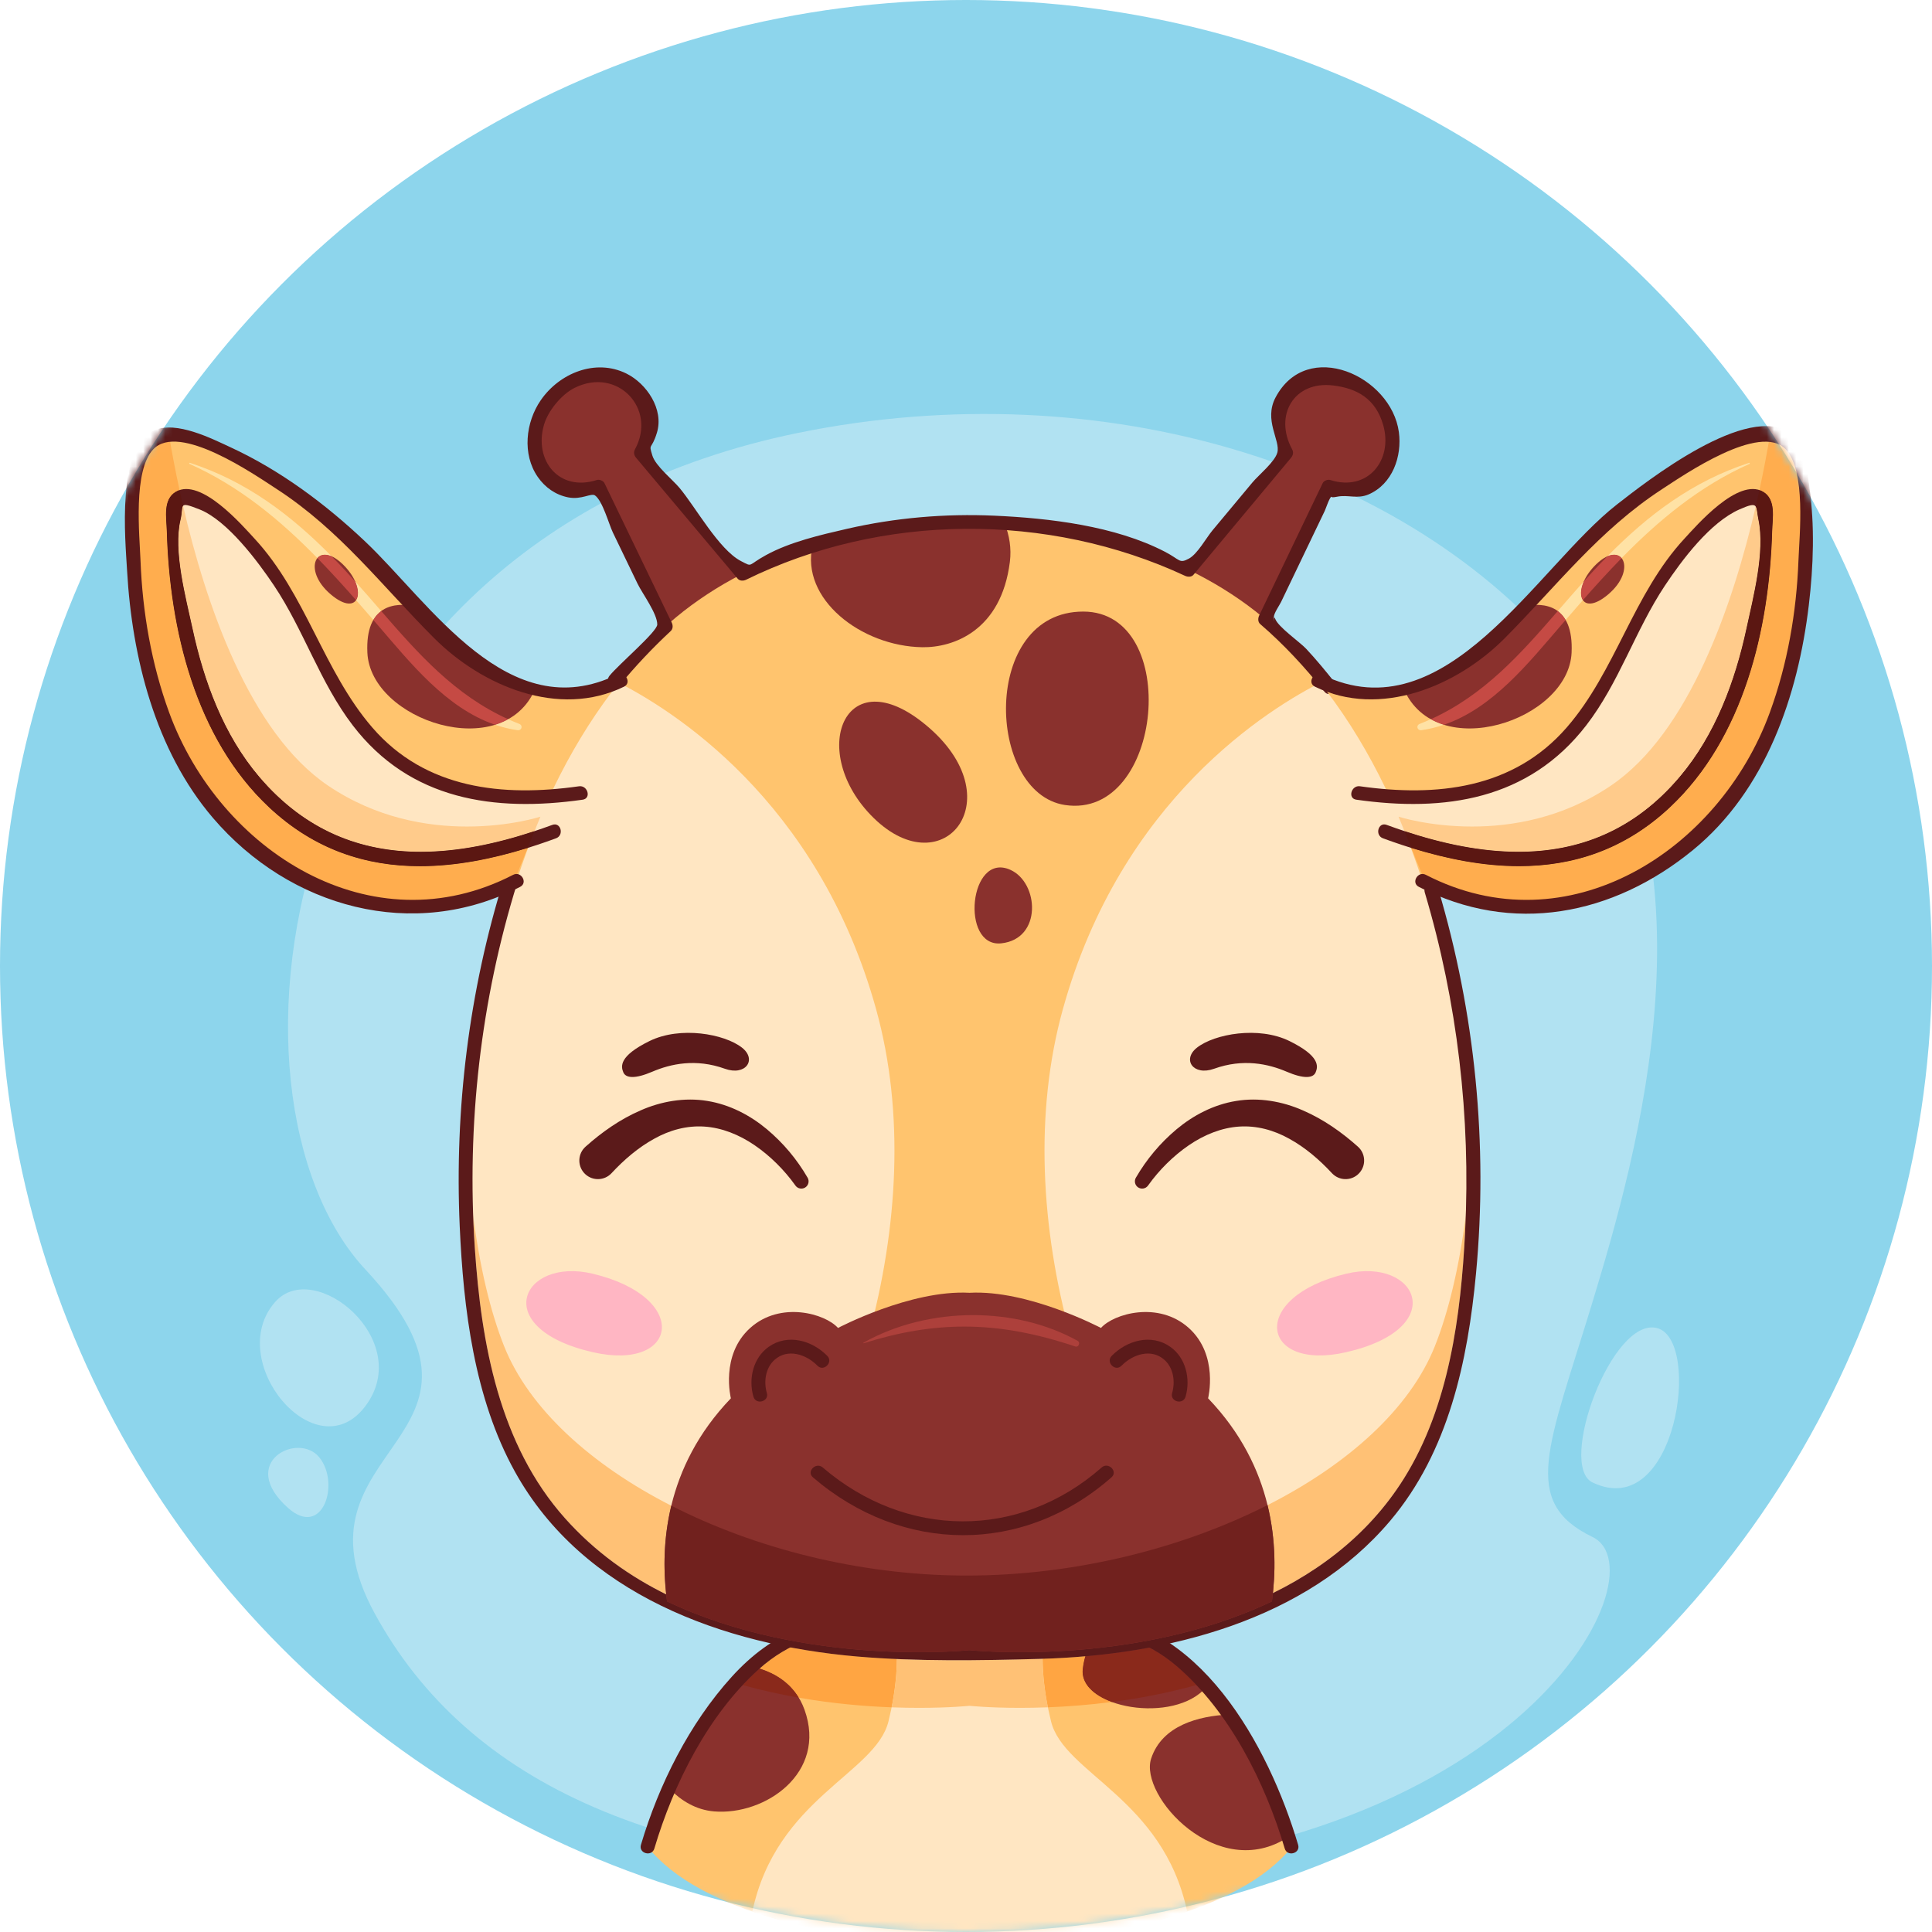 <svg width="263" height="263" viewBox="0 0 263 263" fill="none" xmlns="http://www.w3.org/2000/svg">
<circle cx="131.5" cy="131.5" r="131.5" fill="#8DD5EC"/>
<mask id="mask0_346_12636" style="mask-type:alpha" maskUnits="userSpaceOnUse" x="0" y="0" width="263" height="263">
<circle cx="131.5" cy="131.5" r="131.5" fill="#D9D9D9"/>
</mask>
<g mask="url(#mask0_346_12636)">
<path d="M135.752 255.155C90.058 255.155 63.629 242.749 51.01 219.638C38.39 196.528 71.685 196.344 49.741 172.812C27.798 149.28 36.822 73.638 108.606 58.938C150.194 50.421 191.777 63.525 213.287 89.81C234.798 116.097 222.769 157.531 216.786 177.238C210.803 196.945 206.88 204.445 216.786 209.227C226.692 214.009 206.256 255.155 135.752 255.155Z" fill="#B1E2F2"/>
<path d="M37.455 177.237C30.419 185.232 43.001 200.385 49.742 191.408C56.484 182.433 42.786 171.18 37.455 177.237Z" fill="#B1E2F2"/>
<path d="M39.208 205.27C32.244 199.054 40.612 194.843 43.475 198.396C46.339 201.95 43.922 209.477 39.208 205.27Z" fill="#B1E2F2"/>
<path d="M216.786 201.803C211.991 199.504 219.443 179.176 225.58 180.791C231.715 182.404 228.214 207.286 216.786 201.803Z" fill="#B1E2F2"/>
<path d="M149.799 220.877H114.224C96.435 223.181 88.192 251.446 88.192 251.446C102.146 268.913 161.876 268.913 175.83 251.446C175.83 251.446 167.587 223.181 149.799 220.877Z" fill="#FFC46E"/>
<path d="M164.258 229.612C160.64 225.428 156.147 222.042 150.74 221.044C149.207 222.305 147.712 224.262 147.39 227.222C146.816 232.51 159.887 234.832 164.258 229.612Z" fill="#8A312D"/>
<path d="M167.179 233.4C163.261 233.616 158.206 234.82 156.702 239.397C155.043 244.444 165.773 256.379 175.384 250.063C174.389 247.114 171.692 239.929 167.179 233.4Z" fill="#8A312D"/>
<path d="M97.219 246.585C104.145 247.151 112.624 241.356 109.515 232.736C108.235 229.189 105.353 227.557 102.404 226.863C97.234 231.665 93.523 238.371 91.194 243.571C92.732 245.109 94.724 246.382 97.219 246.585Z" fill="#8A312D"/>
<path d="M102.418 260.204C119.252 265.983 144.77 265.983 161.605 260.204C158.314 244.765 144.85 241.446 143.08 234.343C142.075 230.307 141.484 225.335 142.357 221.485L132.012 222.332L121.665 221.485C122.539 225.335 121.948 230.307 120.943 234.343C119.173 241.446 105.71 244.765 102.418 260.204Z" fill="#FFE6C2"/>
<path d="M121.374 232.417C117.722 232.279 113.376 231.913 108.74 231.102C107.464 228.999 105.496 227.796 103.403 227.136C104.744 225.947 106.142 225.004 107.588 224.257C110.601 224.829 113.634 225.234 116.638 225.495C118.427 225.65 120.249 225.762 122.089 225.843C122.079 228.019 121.797 230.294 121.374 232.417ZM142.647 232.414C142.221 230.282 141.94 227.994 141.932 225.81C143.853 225.751 145.794 225.638 147.745 225.467C147.58 226.008 147.459 226.593 147.391 227.222C147.174 229.212 148.891 230.783 151.35 231.688C148.195 232.097 145.247 232.313 142.647 232.414Z" fill="#FFA542"/>
<path d="M151.349 231.688C148.891 230.783 147.173 229.212 147.391 227.223C147.459 226.594 147.58 226.009 147.744 225.467C150.648 225.211 153.572 224.825 156.472 224.284C157.749 224.955 158.985 225.783 160.172 226.802C161.107 227.605 162.004 228.468 162.861 229.381C158.901 230.487 154.988 231.216 151.349 231.688Z" fill="#8A291B"/>
<path d="M108.74 231.103C106.258 230.668 103.691 230.106 101.104 229.385C101.808 228.632 102.536 227.915 103.293 227.236C103.329 227.203 103.367 227.169 103.404 227.136C105.496 227.796 107.465 228.999 108.74 231.103Z" fill="#8A291B"/>
<path d="M125.104 232.488C123.969 232.488 122.719 232.469 121.375 232.417C121.798 230.294 122.08 228.019 122.09 225.843C124.828 225.962 127.609 226.008 130.386 226.008C134.167 226.008 137.942 225.922 141.596 225.82C141.708 225.816 141.821 225.814 141.933 225.81C141.941 227.994 142.222 230.281 142.648 232.414C141.275 232.467 140.001 232.488 138.846 232.488C134.616 232.488 131.975 232.208 131.975 232.208C131.975 232.208 129.335 232.488 125.104 232.488Z" fill="#FFC175"/>
<path d="M176.713 251.133C172.733 237.718 163.136 219.924 147.248 219.87C138.008 219.84 128.769 219.87 119.529 219.87C111.455 219.87 105.27 222.02 99.608 228.262C93.849 234.613 89.686 242.925 87.25 251.133C86.903 252.305 88.73 252.805 89.076 251.637C91.691 242.827 96.405 233.426 103.291 227.235C111.478 219.875 121.812 221.764 131.981 221.764C141.828 221.764 152.123 219.892 160.171 226.801C167.359 232.97 172.218 242.64 174.887 251.637C175.233 252.803 177.061 252.307 176.713 251.133Z" fill="#5B1A1A"/>
<path d="M159.088 80.679L175.081 61.643C170.321 54.604 179.054 47.242 186.105 53.01C192.86 58.536 189.039 69.594 180.865 66.264L169.762 88.843L159.088 80.679Z" fill="#8A312D"/>
<path d="M103.252 80.679L87.259 61.643C92.019 54.604 83.285 47.242 76.235 53.01C69.48 58.536 73.301 69.594 81.475 66.264L92.578 88.843L103.252 80.679Z" fill="#8A312D"/>
<path d="M172.908 84.875C152.007 66.47 111.941 66.47 91.04 84.875C59.881 112.314 59.357 171.85 68.635 195.065C82.545 229.863 131.974 224.633 131.974 224.633C131.974 224.633 181.403 229.863 195.313 195.065C204.591 171.85 204.067 112.314 172.908 84.875Z" fill="#FFC46E"/>
<path d="M83.668 92.657C59.88 122.323 60.157 173.852 68.636 195.065C74.425 209.545 86.364 217.092 98.333 220.97C115.628 200.276 127.052 165.525 119.273 137.419C111.358 108.818 91.273 96.429 83.668 92.657Z" fill="#FFE6C2"/>
<path d="M180.281 92.657C204.068 122.323 203.79 173.852 195.313 195.065C189.524 209.545 177.584 217.092 165.616 220.97C148.321 200.276 136.896 165.525 144.676 137.419C152.591 108.818 172.676 96.429 180.281 92.657Z" fill="#FFE6C2"/>
<path d="M90.685 217.038C85.573 214.513 80.905 211.149 76.929 206.698C67.952 196.647 65.501 182.858 64.632 169.826C64.535 168.368 64.461 166.907 64.409 165.448C65.309 172.49 66.772 178.623 68.636 183.285C72.016 191.74 80.41 199.373 91.382 204.971C90.324 209.353 90.301 213.531 90.685 217.038Z" fill="#FFC175"/>
<path d="M173.283 216.862C173.649 213.37 173.607 209.232 172.548 204.893C183.53 199.325 191.932 191.746 195.313 183.285C197.173 178.63 198.635 172.509 199.536 165.48C199.51 166.19 199.481 166.898 199.446 167.608C198.879 179 197.287 191.406 191.112 201.271C186.717 208.293 180.445 213.338 173.283 216.862Z" fill="#FFC175"/>
<path d="M110.618 74.245C108.922 81.504 117.206 87.98 125.556 88.106C129.728 88.169 136.295 85.899 137.472 76.484C137.698 74.67 137.418 72.877 136.745 71.231C127.887 70.672 118.866 71.676 110.618 74.245Z" fill="#8A312D"/>
<path d="M118.495 110.909C109.868 101.886 115.259 89.184 126.586 99.163C137.913 109.145 128.058 120.914 118.495 110.909Z" fill="#8A312D"/>
<path d="M137.549 118.412C131.92 115.867 130.704 129.004 136.294 128.415C141.884 127.827 141.452 120.177 137.549 118.412Z" fill="#8A312D"/>
<path d="M144.974 109.584C134.235 107.967 133.499 83.229 147.474 83.253C160.882 83.273 158.393 111.607 144.974 109.584Z" fill="#8A312D"/>
<path d="M181.626 92.809C180.394 91.269 179.149 89.755 177.802 88.314C176.947 87.399 173.941 85.32 173.578 84.205C173.377 83.588 173.436 85.545 173.41 83.986C173.402 83.49 174.183 82.376 174.39 81.945C176.37 77.815 178.351 73.686 180.331 69.557C180.521 69.16 180.934 67.778 181.311 67.515C183.053 66.295 179.818 68.064 182.008 67.618C183.511 67.312 184.759 67.969 186.308 67.302C189.552 65.9 190.876 62.126 190.425 58.814C189.387 51.172 177.932 45.974 173.635 54.113C172.002 57.202 174.328 59.963 173.883 61.607C173.539 62.877 171.323 64.678 170.487 65.68C168.677 67.851 166.866 70.023 165.056 72.195C164.216 73.201 163.01 75.411 161.851 76.038C160.502 76.768 160.687 76.201 158.573 75.105C151.791 71.591 142.885 70.535 135.346 70.198C128.639 69.899 121.867 70.48 115.324 71.982C111.698 72.815 107.556 73.768 104.268 75.57C101.701 76.976 102.524 77.235 100.874 76.382C97.851 74.819 94.684 69.015 92.489 66.404C91.545 65.28 89.243 63.43 88.808 62.022C88.257 60.238 88.684 61.349 89.428 58.898C90.396 55.71 88.025 52.218 85.282 50.856C81.086 48.773 76.157 50.783 73.609 54.486C71.552 57.479 71.057 61.827 73.207 64.928C74.199 66.357 75.622 67.363 77.335 67.704C79.164 68.068 80.476 67.076 80.994 67.441C82.033 68.173 82.883 71.359 83.432 72.496C84.551 74.816 85.67 77.137 86.789 79.456C87.425 80.776 89.49 83.541 89.472 85.02C89.46 85.991 84.336 90.336 82.981 91.975C82.209 92.907 83.542 94.254 84.32 93.313C86.499 90.681 88.794 88.236 91.297 85.911C91.623 85.608 91.625 85.136 91.445 84.763C88.394 78.437 85.343 72.11 82.291 65.785C82.117 65.424 81.597 65.231 81.222 65.349C76.08 66.98 72.645 62.659 74.054 57.821C74.611 55.908 76.445 53.676 78.243 52.787C84.044 49.918 89.455 55.611 86.439 61.166C86.222 61.564 86.306 61.979 86.587 62.314C91.197 67.798 95.806 73.284 100.415 78.769C100.697 79.105 101.207 79.093 101.563 78.918C120.044 69.832 142.672 69.701 161.323 78.388C161.679 78.554 162.189 78.579 162.471 78.239C166.897 72.931 171.324 67.622 175.75 62.314C176.03 61.977 176.113 61.561 175.897 61.166C173.393 56.553 176.135 51.826 181.472 52.471C184.729 52.862 187.258 54.282 188.283 57.821C189.68 62.642 186.181 66.954 181.115 65.349C180.745 65.232 180.22 65.421 180.047 65.785C177.165 71.792 174.285 77.797 171.403 83.804C171.232 84.162 171.219 84.666 171.551 84.952C174.782 87.737 177.625 90.821 180.287 94.149C181.048 95.101 182.381 93.753 181.626 92.809Z" fill="#5B1A1A"/>
<path d="M68.596 119.641C63.837 134.901 61.868 150.97 62.581 166.936C63.084 178.18 64.552 190.329 70.093 200.332C79.366 217.074 98.533 223.929 116.638 225.495C124.715 226.193 133.456 226.049 141.595 225.821C158.783 225.34 177.739 220.666 189.268 206.995C197.196 197.594 199.805 185.285 200.93 173.334C202.58 155.782 200.809 137.864 195.776 120.978C195.428 119.813 193.6 120.309 193.95 121.482C198.399 136.412 200.22 152.047 199.446 167.609C198.879 179.001 197.287 191.407 191.112 201.271C181.08 217.297 161.277 223.033 143.396 223.86C120.81 224.904 93.132 224.84 76.93 206.698C67.952 196.647 65.501 182.858 64.632 169.826C63.516 153.088 65.428 136.16 70.422 120.144C70.785 118.979 68.958 118.479 68.596 119.641Z" fill="#5B1A1A"/>
<path d="M80.696 184.073C66.459 180.809 71.012 171.074 80.696 173.39C94.101 176.596 92.345 186.745 80.696 184.073Z" fill="#FFB6C3"/>
<path d="M183.255 184.073C197.492 180.809 192.938 171.074 183.255 173.39C169.85 176.596 171.605 186.745 183.255 184.073Z" fill="#FFB6C3"/>
<path d="M88.795 145.89C91.295 144.821 94.715 144.064 98.675 145.487C101.508 146.505 103.078 144.237 101.002 142.611C98.611 140.741 92.615 139.655 88.422 141.713C84.231 143.771 84.519 145.177 84.853 145.976C85.189 146.775 86.446 146.897 88.795 145.89Z" fill="#5B1A1A"/>
<path d="M175.154 145.89C172.654 144.821 169.234 144.064 165.274 145.487C162.441 146.505 160.871 144.237 162.947 142.611C165.337 140.741 171.334 139.655 175.526 141.713C179.718 143.771 179.431 145.177 179.096 145.976C178.76 146.775 177.504 146.897 175.154 145.89Z" fill="#5B1A1A"/>
<path d="M154.624 160.319C156.101 157.784 157.926 155.606 160.181 153.711C162.421 151.846 165.181 150.37 168.27 149.872C171.351 149.355 174.597 149.927 177.374 151.163C180.186 152.382 182.651 154.134 184.836 156.08L184.852 156.095C185.895 157.025 185.987 158.622 185.057 159.665C184.128 160.709 182.531 160.802 181.488 159.871L181.316 159.704C179.579 157.833 177.647 156.191 175.519 155.022C173.401 153.834 171.058 153.201 168.686 153.359C166.315 153.512 163.946 154.455 161.837 155.9C159.739 157.333 157.803 159.257 156.321 161.333L156.28 161.39C155.963 161.833 155.347 161.935 154.903 161.619C154.486 161.322 154.372 160.755 154.624 160.319Z" fill="#5B1A1A"/>
<path d="M108.242 161.333C106.759 159.257 104.824 157.332 102.725 155.899C100.617 154.455 98.249 153.511 95.876 153.359C93.504 153.201 91.162 153.833 89.045 155.022C86.917 156.191 84.984 157.832 83.246 159.704C82.296 160.727 80.696 160.787 79.672 159.836C78.65 158.887 78.589 157.287 79.54 156.263L79.708 156.098L79.728 156.08C81.912 154.134 84.376 152.381 87.189 151.163C89.966 149.927 93.212 149.355 96.293 149.871C99.382 150.37 102.143 151.846 104.383 153.711C106.638 155.605 108.463 157.783 109.939 160.319C110.213 160.79 110.054 161.393 109.583 161.669C109.139 161.926 108.579 161.801 108.285 161.393L108.242 161.333Z" fill="#5B1A1A"/>
<path d="M164.455 190.348C164.455 190.348 165.94 184.473 161.824 180.772C157.709 177.072 151.614 178.814 149.874 180.772C149.874 180.772 139.977 175.548 131.975 175.984C123.973 175.548 114.076 180.772 114.076 180.772C112.336 178.814 106.241 177.072 102.126 180.772C98.009 184.473 99.494 190.348 99.494 190.348C90.489 199.734 89.806 210.573 90.802 217.99C109.663 226.996 131.975 224.633 131.975 224.633C131.975 224.633 154.287 226.996 173.148 217.99C174.143 210.573 173.46 199.734 164.455 190.348Z" fill="#8A312D"/>
<path d="M146.503 183.317C146.462 183.317 146.419 183.311 146.375 183.296C141.05 181.509 136.177 180.586 131.26 180.586C126.844 180.586 122.39 181.331 117.542 182.862L117.515 182.796C121.919 180.301 127.193 179.025 132.461 179.025C137.464 179.025 142.463 180.177 146.7 182.526C147.075 182.733 146.879 183.317 146.503 183.317Z" fill="#AD403B"/>
<path d="M127.069 224.893C127.112 224.891 127.153 224.89 127.195 224.889L127.132 224.891C127.11 224.891 127.09 224.891 127.069 224.893ZM136.872 224.891C136.855 224.891 136.836 224.891 136.818 224.891L136.76 224.89C136.798 224.89 136.835 224.891 136.872 224.891ZM136.035 224.869C135.962 224.868 135.89 224.866 135.818 224.863L135.664 224.858C135.785 224.862 135.909 224.866 136.035 224.869ZM134.84 224.825L134.814 224.824C134.8 224.823 134.788 224.823 134.774 224.821C134.795 224.823 134.817 224.824 134.84 224.825ZM129.112 224.825C129.133 224.824 129.154 224.823 129.175 224.821C129.161 224.823 129.147 224.823 129.135 224.824L129.112 224.825ZM134.545 224.812C134.437 224.806 134.332 224.801 134.23 224.795L134.141 224.79C134.029 224.785 133.923 224.779 133.819 224.772C134.043 224.785 134.285 224.799 134.545 224.812ZM129.405 224.812C129.661 224.799 129.9 224.786 130.12 224.772C130.02 224.779 129.916 224.785 129.808 224.79L129.718 224.795C129.617 224.801 129.512 224.806 129.405 224.812ZM120.047 224.783C120.03 224.781 120.014 224.78 119.998 224.78L119.984 224.779C120.004 224.78 120.027 224.781 120.047 224.783ZM143.921 224.781C143.934 224.78 143.946 224.78 143.958 224.779L143.95 224.78C143.94 224.78 143.931 224.78 143.921 224.781ZM130.705 224.736C130.785 224.731 130.862 224.726 130.935 224.719L130.895 224.723C130.834 224.727 130.771 224.732 130.705 224.736ZM133.192 224.732C133.145 224.729 133.098 224.726 133.054 224.723L133.016 224.72C133.073 224.724 133.132 224.728 133.192 224.732ZM132.809 224.704C132.719 224.698 132.636 224.691 132.562 224.686L132.543 224.684C132.623 224.69 132.713 224.698 132.809 224.704ZM131.142 224.704C131.238 224.698 131.327 224.69 131.406 224.684L131.387 224.686C131.313 224.691 131.231 224.698 131.142 224.704ZM131.423 224.683C131.784 224.652 131.974 224.632 131.974 224.632C131.974 224.632 132.164 224.652 132.524 224.683C132.413 224.674 132.32 224.666 132.243 224.659L132.203 224.655L132.057 224.641L132.017 224.637L131.974 224.632L131.931 224.637L131.892 224.641L131.746 224.655L131.705 224.659C131.628 224.666 131.535 224.674 131.423 224.683ZM162.373 221.939C162.394 221.933 162.413 221.928 162.435 221.921C162.417 221.926 162.399 221.931 162.382 221.937L162.373 221.939ZM96.189 220.238L96.154 220.225C96.029 220.18 95.904 220.134 95.78 220.088C95.916 220.138 96.053 220.189 96.189 220.238ZM91.095 218.128C91.005 218.086 90.916 218.043 90.826 218.002L90.801 217.989C90.899 218.036 90.998 218.082 91.095 218.128ZM172.868 218.122C172.962 218.077 173.054 218.033 173.148 217.989L173.124 218.002C173.038 218.042 172.953 218.081 172.868 218.122ZM90.796 217.951C90.795 217.948 90.795 217.942 90.794 217.939C90.795 217.944 90.795 217.948 90.796 217.951ZM90.714 217.295C90.714 217.291 90.713 217.286 90.712 217.281C90.713 217.284 90.714 217.291 90.714 217.295ZM90.709 217.245C90.709 217.244 90.708 217.241 90.708 217.24C90.708 217.243 90.709 217.244 90.709 217.245Z" fill="#4A1212"/>
<path d="M138.91 224.912H138.646C138.387 224.911 138.134 224.91 137.886 224.907L137.587 224.903C137.342 224.902 137.103 224.897 136.872 224.892C136.834 224.892 136.798 224.89 136.76 224.89L136.664 224.888C136.448 224.882 136.238 224.877 136.035 224.87C135.909 224.867 135.785 224.863 135.664 224.859L135.613 224.856C135.41 224.849 135.213 224.843 135.025 224.834L134.839 224.826C134.816 224.825 134.795 224.824 134.774 224.822C134.696 224.818 134.619 224.816 134.545 224.812C134.285 224.8 134.042 224.786 133.819 224.773C133.729 224.768 133.642 224.762 133.559 224.757L133.406 224.746C133.333 224.743 133.261 224.738 133.191 224.733C133.132 224.729 133.073 224.725 133.016 224.721L132.907 224.712C132.874 224.71 132.842 224.707 132.809 224.705C132.713 224.699 132.623 224.691 132.542 224.685L132.537 224.684C132.533 224.684 132.528 224.684 132.523 224.684C132.163 224.653 131.974 224.633 131.974 224.633C131.974 224.633 131.783 224.653 131.422 224.684C131.418 224.684 131.415 224.684 131.41 224.684L131.406 224.685C131.326 224.691 131.238 224.699 131.142 224.705C131.109 224.707 131.075 224.71 131.041 224.712L130.935 224.72C130.862 224.727 130.785 224.732 130.705 224.737C130.652 224.741 130.598 224.744 130.542 224.746L130.389 224.757C130.302 224.762 130.213 224.768 130.119 224.773C129.899 224.787 129.661 224.8 129.404 224.812C129.33 224.816 129.253 224.818 129.175 224.822C129.153 224.824 129.133 224.825 129.112 224.826L128.921 224.834C128.739 224.843 128.55 224.847 128.354 224.855L128.12 224.864C128.037 224.867 127.951 224.869 127.865 224.873C127.69 224.878 127.509 224.883 127.324 224.887C127.311 224.887 127.297 224.887 127.284 224.888L127.195 224.889C127.153 224.89 127.111 224.892 127.068 224.893C126.84 224.897 126.604 224.902 126.361 224.903L126.06 224.907C125.82 224.91 125.572 224.911 125.321 224.912H125.028C124.688 224.912 124.337 224.911 123.977 224.906L123.727 224.902C123.436 224.898 123.139 224.893 122.836 224.885C122.712 224.883 122.588 224.881 122.463 224.877C122.165 224.868 121.861 224.858 121.552 224.847L121.237 224.836C120.848 224.82 120.451 224.802 120.047 224.783C120.026 224.782 120.004 224.781 119.983 224.779L119.688 224.762C119.356 224.744 119.019 224.724 118.678 224.701C118.536 224.692 118.394 224.684 118.251 224.673C117.902 224.648 117.549 224.623 117.193 224.593L116.868 224.567C116.411 224.528 115.947 224.486 115.477 224.44C115.361 224.428 115.242 224.417 115.126 224.405C114.76 224.368 114.39 224.326 114.017 224.285C113.862 224.265 113.706 224.249 113.55 224.23C113.157 224.184 112.762 224.133 112.362 224.08L112.05 224.04C111.555 223.973 111.056 223.9 110.552 223.823C110.415 223.801 110.276 223.78 110.138 223.756C109.754 223.696 109.369 223.632 108.98 223.566C108.817 223.537 108.653 223.509 108.489 223.48C108.061 223.404 107.63 223.323 107.199 223.24L106.904 223.185C106.384 223.081 105.861 222.971 105.335 222.856C105.186 222.825 105.037 222.791 104.888 222.757C104.493 222.668 104.096 222.576 103.698 222.479C103.529 222.438 103.36 222.398 103.189 222.356C102.73 222.242 102.268 222.123 101.804 221.999L101.564 221.936C101.029 221.791 100.492 221.636 99.956 221.478C99.802 221.431 99.649 221.383 99.496 221.336C99.093 221.214 98.69 221.087 98.288 220.956C98.12 220.902 97.952 220.847 97.785 220.792C97.291 220.628 96.798 220.457 96.305 220.279L96.189 220.239C96.053 220.19 95.916 220.139 95.78 220.089C95.368 219.936 94.958 219.776 94.547 219.615C94.389 219.553 94.23 219.487 94.073 219.423C93.675 219.264 93.278 219.099 92.882 218.928C92.721 218.859 92.559 218.791 92.397 218.718C91.961 218.527 91.527 218.331 91.095 218.129C90.997 218.083 90.899 218.037 90.801 217.99C90.799 217.977 90.797 217.965 90.796 217.952C90.795 217.949 90.794 217.944 90.794 217.94C90.793 217.931 90.791 217.922 90.79 217.913C90.79 217.905 90.788 217.898 90.788 217.891C90.787 217.885 90.786 217.879 90.785 217.873C90.784 217.862 90.783 217.852 90.781 217.842C90.781 217.839 90.781 217.836 90.78 217.834C90.778 217.819 90.777 217.807 90.775 217.794C90.775 217.793 90.775 217.793 90.775 217.793C90.758 217.663 90.742 217.532 90.726 217.399C90.726 217.397 90.725 217.395 90.725 217.393C90.724 217.383 90.722 217.371 90.721 217.36C90.72 217.355 90.72 217.35 90.719 217.345C90.719 217.337 90.718 217.329 90.717 217.322C90.716 217.313 90.715 217.304 90.714 217.295C90.714 217.292 90.713 217.285 90.712 217.282C90.711 217.269 90.71 217.259 90.708 217.246C90.708 217.245 90.708 217.244 90.708 217.241C90.706 217.227 90.704 217.214 90.703 217.198C90.3 213.656 90.309 209.417 91.384 204.965C102.729 210.755 116.822 214.375 130.983 214.477C131.194 214.478 131.405 214.478 131.615 214.478C146.221 214.478 160.843 210.822 172.545 204.887C173.723 209.704 173.646 214.275 173.147 217.99C173.054 218.034 172.962 218.078 172.868 218.123C172.431 218.327 171.992 218.524 171.551 218.718C171.39 218.791 171.228 218.859 171.066 218.928C170.67 219.099 170.273 219.264 169.876 219.423C169.718 219.487 169.56 219.553 169.402 219.615C168.865 219.827 168.33 220.032 167.792 220.226L167.658 220.273C167.159 220.454 166.659 220.626 166.159 220.792C165.995 220.847 165.83 220.901 165.664 220.955C165.26 221.086 164.856 221.214 164.452 221.336C164.299 221.383 164.147 221.431 163.993 221.476C163.474 221.63 162.953 221.78 162.434 221.922C162.413 221.928 162.394 221.933 162.373 221.94L162.16 221.995C161.691 222.12 161.221 222.242 160.754 222.358C160.587 222.398 160.422 222.438 160.255 222.479C159.853 222.576 159.453 222.668 159.054 222.758C158.908 222.791 158.762 222.825 158.617 222.856C158.088 222.971 157.563 223.081 157.04 223.185L156.765 223.238C156.327 223.322 155.892 223.403 155.459 223.48C155.295 223.509 155.132 223.537 154.968 223.566C154.577 223.633 154.186 223.697 153.8 223.758C153.667 223.78 153.534 223.801 153.401 223.823C152.896 223.898 152.395 223.972 151.898 224.04L151.586 224.08C151.185 224.133 150.786 224.184 150.391 224.23C150.24 224.249 150.089 224.265 149.939 224.283C149.562 224.326 149.19 224.367 148.821 224.405C148.705 224.417 148.586 224.428 148.471 224.44C148.002 224.486 147.537 224.528 147.08 224.567L146.754 224.593C146.398 224.623 146.046 224.648 145.698 224.673C145.555 224.684 145.412 224.692 145.27 224.701C144.929 224.724 144.592 224.744 144.26 224.762L143.957 224.779C143.946 224.781 143.933 224.781 143.921 224.782C143.51 224.802 143.107 224.82 142.711 224.836L142.396 224.847C142.087 224.858 141.783 224.868 141.485 224.877C141.36 224.879 141.237 224.883 141.115 224.885C140.803 224.893 140.497 224.898 140.198 224.902L139.978 224.906C139.612 224.91 139.256 224.912 138.91 224.912Z" fill="#71211E"/>
<path d="M104.389 189.622C103.943 188.084 104.202 186.222 105.434 185.118C107.232 183.507 109.76 184.368 111.277 185.91C112.132 186.78 113.471 185.44 112.615 184.57C110.528 182.448 107.21 181.523 104.639 183.343C102.52 184.846 101.86 187.699 102.562 190.126C102.9 191.294 104.729 190.798 104.389 189.622Z" fill="#5B1A1A"/>
<path d="M161.389 190.125C162.09 187.702 161.43 184.84 159.312 183.342C156.737 181.526 153.425 182.443 151.335 184.57C150.48 185.44 151.817 186.781 152.674 185.909C154.19 184.367 156.716 183.506 158.516 185.118C159.749 186.221 160.007 188.084 159.562 189.622C159.222 190.796 161.049 191.296 161.389 190.125Z" fill="#5B1A1A"/>
<path d="M110.66 201.106C122.816 211.542 139.309 211.673 151.306 201.106C152.223 200.298 150.879 198.962 149.968 199.765C138.775 209.624 123.288 209.46 111.998 199.765C111.078 198.976 109.733 200.309 110.66 201.106Z" fill="#5B1A1A"/>
<path d="M84.473 92.658C84.471 92.659 70.31 99.877 56.776 82.813C43.243 65.747 25.296 57.656 21.028 59.569C16.763 61.482 14.703 98.407 33.239 114.294C47.349 126.389 60.944 125.01 70.332 119.9C73.55 109.928 78.163 100.526 84.473 92.658Z" fill="#FFC46E"/>
<path d="M45.008 80.899C41.036 77.516 43.095 73.398 46.626 76.78C50.156 80.163 48.98 84.283 45.008 80.899Z" fill="#8A312D"/>
<path d="M72.872 93.751C68.1 92.778 62.386 89.883 56.776 82.811L56.529 82.506C53.773 81.98 49.717 82.293 50.01 88.841C50.424 98.083 68.453 104.056 72.872 93.751Z" fill="#8A312D"/>
<path d="M79.726 107.821C79.726 107.821 62.956 111.498 53.099 102.82C43.243 94.14 43.243 83.841 33.975 73.986C26.347 65.873 23.824 67.365 23.677 68.689C23.529 70.013 22.941 94.14 35.74 107.675C48.539 121.207 63.838 118.119 77.078 112.529L79.726 107.821Z" fill="#FFE6C2"/>
<path d="M78.817 107.035C68.449 108.508 57.907 107.423 50.669 99.023C43.998 91.283 41.658 80.892 34.644 73.317C32.988 71.526 27.361 64.996 23.971 66.924C22.13 67.971 22.658 70.501 22.709 72.291C23.083 85.624 26.589 100.504 36.651 109.92C48 120.541 62.159 119.1 75.695 114.115C76.829 113.697 76.339 111.866 75.192 112.289C60.868 117.566 46.17 118.532 35.283 105.746C30.438 100.056 27.752 92.759 26.2 85.537C25.321 81.449 23.55 74.991 24.575 70.745C25.047 68.79 24.145 68.156 27.153 69.342C30.964 70.844 35.175 76.53 37.303 79.711C41.368 85.789 43.562 92.923 48.028 98.754C55.816 108.925 67.32 110.567 79.32 108.861C80.522 108.689 80.01 106.864 78.817 107.035Z" fill="#5B1A1A"/>
<path d="M41.538 119.971C38.812 118.557 36.035 116.69 33.239 114.293C36.036 116.69 38.811 118.557 41.538 119.971ZM21.029 59.567C21.034 59.565 21.038 59.562 21.044 59.561C21.038 59.562 21.034 59.565 21.029 59.567Z" fill="#FFE1B6"/>
<path d="M55.943 123.646C51.442 123.646 46.595 122.586 41.583 119.995C41.581 119.994 41.579 119.994 41.578 119.992C41.564 119.986 41.552 119.979 41.538 119.972C38.811 118.558 36.036 116.691 33.239 114.294C21.681 104.387 18.131 86.301 18.13 73.625C18.129 65.97 19.423 60.288 21.029 59.568C21.034 59.566 21.038 59.563 21.044 59.562C21.447 59.384 21.976 59.299 22.607 59.299C22.74 59.299 22.876 59.303 23.017 59.31C23.375 61.432 23.843 63.951 24.442 66.713C24.281 66.767 24.123 66.836 23.97 66.923C22.13 67.97 22.658 70.501 22.709 72.291C23.083 85.624 26.589 100.504 36.651 109.92C42.838 115.711 49.863 117.915 57.165 117.915C61.987 117.915 66.929 116.954 71.834 115.429L69.929 120.11C65.915 122.222 61.161 123.647 55.943 123.646Z" fill="#FFAD4E"/>
<path d="M57.279 115.956C49.207 115.956 41.603 113.169 35.282 105.745C30.437 100.055 27.751 92.758 26.199 85.536C25.32 81.448 23.549 74.99 24.573 70.743C24.813 69.752 24.699 69.1 24.921 68.853C27.99 82.099 33.937 99.723 44.7 106.973C51.229 111.371 58.141 112.515 63.563 112.515C69.437 112.515 73.565 111.173 73.565 111.173L72.766 113.138C67.555 114.865 62.324 115.955 57.279 115.956Z" fill="#FFCB8B"/>
<path d="M57.165 117.915C49.863 117.915 42.839 115.71 36.651 109.92C26.589 100.504 23.083 85.624 22.709 72.291C22.658 70.5 22.13 67.97 23.971 66.923C24.123 66.836 24.281 66.766 24.442 66.712C24.594 67.412 24.754 68.125 24.922 68.854C24.7 69.1 24.814 69.753 24.575 70.744C23.55 74.991 25.321 81.448 26.2 85.537C27.752 92.758 30.438 100.055 35.283 105.745C41.604 113.17 49.208 115.957 57.28 115.957C62.326 115.955 67.556 114.866 72.767 113.138L71.834 115.429C66.929 116.954 61.987 117.915 57.165 117.915Z" fill="#5B1712"/>
<path d="M70.54 99.406C70.512 99.406 70.484 99.404 70.455 99.4C69.394 99.247 68.376 98.996 67.397 98.662C68.019 98.469 68.615 98.218 69.177 97.906C69.671 98.13 70.175 98.342 70.691 98.543C71.203 98.742 71.038 99.406 70.54 99.406ZM50.821 84.393C50.042 83.491 49.261 82.591 48.473 81.697C48.84 81.159 48.818 80.208 48.34 79.133C49.548 80.477 50.722 81.834 51.891 83.182C51.483 83.482 51.119 83.879 50.821 84.393ZM43.205 75.974C38.123 70.774 32.55 66.154 25.745 63.126L25.802 62.991C33.539 65.503 39.578 70.077 45.149 75.734C44.81 75.585 44.5 75.517 44.224 75.517C43.791 75.517 43.443 75.685 43.205 75.974Z" fill="#FFE2A5"/>
<path d="M48.473 81.696C46.757 79.745 45.011 77.824 43.204 75.974C43.443 75.684 43.791 75.517 44.224 75.517C44.5 75.517 44.81 75.585 45.149 75.734C45.78 76.375 46.404 77.028 47.025 77.695C47.468 78.172 47.906 78.652 48.339 79.133C48.818 80.208 48.84 81.158 48.473 81.696Z" fill="#C54A44"/>
<path d="M67.398 98.662C60.717 96.38 55.842 90.217 51.359 85.015C51.179 84.808 51.001 84.599 50.821 84.392C51.119 83.878 51.484 83.482 51.892 83.181C56.948 89.005 61.917 94.624 69.177 97.906C68.616 98.218 68.02 98.469 67.398 98.662Z" fill="#C54A44"/>
<path d="M83.994 91.839C69.2 99.068 58.602 82.116 49.668 73.675C44.289 68.594 38.167 64.028 31.43 60.91C28.81 59.698 24.014 57.256 21.012 58.577C15.826 60.857 17.06 73.427 17.298 77.654C17.964 89.473 21.136 102.152 28.979 111.331C39.459 123.596 56.301 128.215 70.813 120.722C71.896 120.163 70.939 118.528 69.856 119.087C50.555 129.052 29.901 115.832 23.022 96.978C20.618 90.389 19.398 83.351 19.13 76.355C18.995 72.83 18.083 64.063 20.874 61.149C24.38 57.486 34.595 64.571 37.69 66.585C46.32 72.196 51.987 79.764 59.118 86.887C65.604 93.366 76.047 97.826 84.95 93.474C86.046 92.941 85.087 91.306 83.994 91.839Z" fill="#5B1A1A"/>
<path d="M179.478 92.658C179.48 92.659 193.64 99.877 207.174 82.813C220.707 65.747 238.656 57.656 242.922 59.569C247.188 61.482 249.247 98.407 230.712 114.294C216.601 126.389 203.007 125.01 193.619 119.9C190.4 109.928 185.787 100.526 179.478 92.658Z" fill="#FFC46E"/>
<path d="M218.941 80.899C222.914 77.516 220.853 73.398 217.324 76.78C213.793 80.163 214.969 84.283 218.941 80.899Z" fill="#8A312D"/>
<path d="M191.078 93.751C195.85 92.778 201.564 89.883 207.173 82.811L207.42 82.506C210.177 81.98 214.232 82.293 213.939 88.841C213.525 98.083 195.496 104.056 191.078 93.751Z" fill="#8A312D"/>
<path d="M184.224 107.821C184.224 107.821 200.994 111.498 210.852 102.82C220.707 94.14 220.707 83.841 229.975 73.986C237.603 65.873 240.126 67.365 240.273 68.689C240.42 70.013 241.009 94.14 228.21 107.675C215.411 121.207 200.112 118.119 186.872 112.529L184.224 107.821Z" fill="#FFE6C2"/>
<path d="M184.631 108.86C196.669 110.571 208.084 108.899 215.923 98.753C220.412 92.943 222.603 85.794 226.647 79.71C228.975 76.211 232.793 71.103 236.797 69.341C239.495 68.154 238.975 68.842 239.375 70.744C240.296 75.119 238.658 81.317 237.75 85.536C236.196 92.77 233.496 100.032 228.668 105.745C217.844 118.554 203.039 117.547 188.759 112.288C187.615 111.865 187.12 113.695 188.256 114.114C201.78 119.095 215.964 120.527 227.3 109.919C237.361 100.503 240.868 85.625 241.242 72.29C241.292 70.506 241.815 67.966 239.98 66.923C236.59 64.996 230.971 71.516 229.307 73.316C222.294 80.889 219.978 91.308 213.282 99.022C205.995 107.416 195.523 108.51 185.133 107.034C183.943 106.863 183.426 108.688 184.631 108.86Z" fill="#5B1A1A"/>
<path d="M222.411 119.971C223.25 119.536 224.092 119.059 224.938 118.536C224.092 119.058 223.25 119.536 222.411 119.971Z" fill="#B1C8AD"/>
<path d="M208.007 123.646C202.79 123.646 198.036 122.222 194.022 120.11L192.116 115.428C197.016 116.951 201.958 117.91 206.779 117.91C214.087 117.91 221.117 115.707 227.3 109.92C237.362 100.504 240.868 85.625 241.242 72.291C241.292 70.507 241.815 67.966 239.98 66.923C239.828 66.836 239.67 66.767 239.508 66.713C240.108 63.951 240.576 61.432 240.934 59.31C241.074 59.303 241.212 59.299 241.344 59.299C241.982 59.299 242.516 59.386 242.923 59.568C244.527 60.288 245.822 65.97 245.82 73.625C245.819 86.301 242.27 104.387 230.712 114.294C228.775 115.953 226.847 117.36 224.939 118.538C224.093 119.061 223.251 119.538 222.412 119.972C217.384 122.58 212.522 123.646 208.007 123.646Z" fill="#FFAD4E"/>
<path d="M206.695 115.955C201.633 115.955 196.391 114.863 191.184 113.137L190.385 111.173C190.385 111.173 194.513 112.515 200.387 112.515C205.809 112.515 212.72 111.371 219.249 106.973C229.985 99.742 235.929 82.188 239.005 68.955C239.202 69.251 239.191 69.869 239.375 70.744C240.296 75.119 238.658 81.318 237.75 85.536C236.196 92.77 233.496 100.032 228.668 105.745C222.389 113.173 214.771 115.955 206.695 115.955Z" fill="#FFCB8B"/>
<path d="M206.779 117.91C201.958 117.91 197.016 116.95 192.116 115.428L191.185 113.137C196.392 114.863 201.633 115.955 206.696 115.955C214.772 115.955 222.39 113.174 228.668 105.745C233.497 100.033 236.196 92.771 237.751 85.537C238.659 81.318 240.296 75.12 239.376 70.744C239.191 69.869 239.203 69.252 239.006 68.955C239.183 68.191 239.351 67.445 239.508 66.712C239.67 66.767 239.828 66.836 239.981 66.923C241.815 67.966 241.293 70.507 241.242 72.291C240.868 85.625 237.362 100.504 227.301 109.92C221.117 115.707 214.088 117.91 206.779 117.91Z" fill="#5B1712"/>
<path d="M193.409 99.406C192.911 99.406 192.748 98.742 193.258 98.543C193.774 98.342 194.279 98.13 194.772 97.906C195.335 98.219 195.931 98.469 196.554 98.662C195.574 98.996 194.556 99.247 193.494 99.4C193.465 99.404 193.437 99.406 193.409 99.406ZM213.129 84.393C212.831 83.879 212.466 83.482 212.058 83.182C213.228 81.834 214.402 80.476 215.61 79.133C215.132 80.208 215.109 81.159 215.475 81.697C214.689 82.591 213.907 83.491 213.129 84.393ZM220.745 75.974C220.506 75.685 220.157 75.517 219.726 75.517C219.449 75.517 219.138 75.585 218.8 75.734C224.375 70.075 230.411 65.503 238.147 62.991L238.204 63.126C231.398 66.154 225.826 70.776 220.745 75.974Z" fill="#FFE2A5"/>
<path d="M215.475 81.696C215.108 81.158 215.131 80.208 215.61 79.133C216.043 78.652 216.48 78.172 216.924 77.695C217.544 77.028 218.169 76.374 218.799 75.734C219.138 75.585 219.448 75.517 219.725 75.517C220.157 75.517 220.505 75.684 220.744 75.974C218.937 77.824 217.192 79.745 215.475 81.696Z" fill="#C54A44"/>
<path d="M196.554 98.662C195.932 98.469 195.336 98.219 194.772 97.906C202.032 94.624 207.003 89.004 212.059 83.181C212.467 83.482 212.832 83.878 213.13 84.392C212.949 84.599 212.771 84.808 212.592 85.015C208.104 90.222 203.238 96.382 196.554 98.662Z" fill="#C54A44"/>
<path d="M178.998 93.474C187.883 97.815 198.374 93.383 204.831 86.886C211.931 79.741 217.661 72.192 226.259 66.585C229.306 64.596 239.589 57.507 243.075 61.148C245.882 64.082 244.954 72.793 244.818 76.354C244.552 83.349 243.331 90.389 240.926 96.978C234.05 115.831 213.398 129.054 194.093 119.087C193.012 118.527 192.052 120.161 193.137 120.722C205.871 127.298 219.549 124.642 230.461 115.714C240.367 107.609 244.759 94.73 246.231 82.381C246.866 77.049 247.05 71.553 246.304 66.219C246.013 64.139 245.721 60.486 243.843 59.055C238.001 54.598 224.031 65.618 220.113 68.671C209.196 77.174 196.836 100.088 179.954 91.839C178.864 91.307 177.902 92.94 178.998 93.474Z" fill="#5B1A1A"/>
</g>
</svg>
